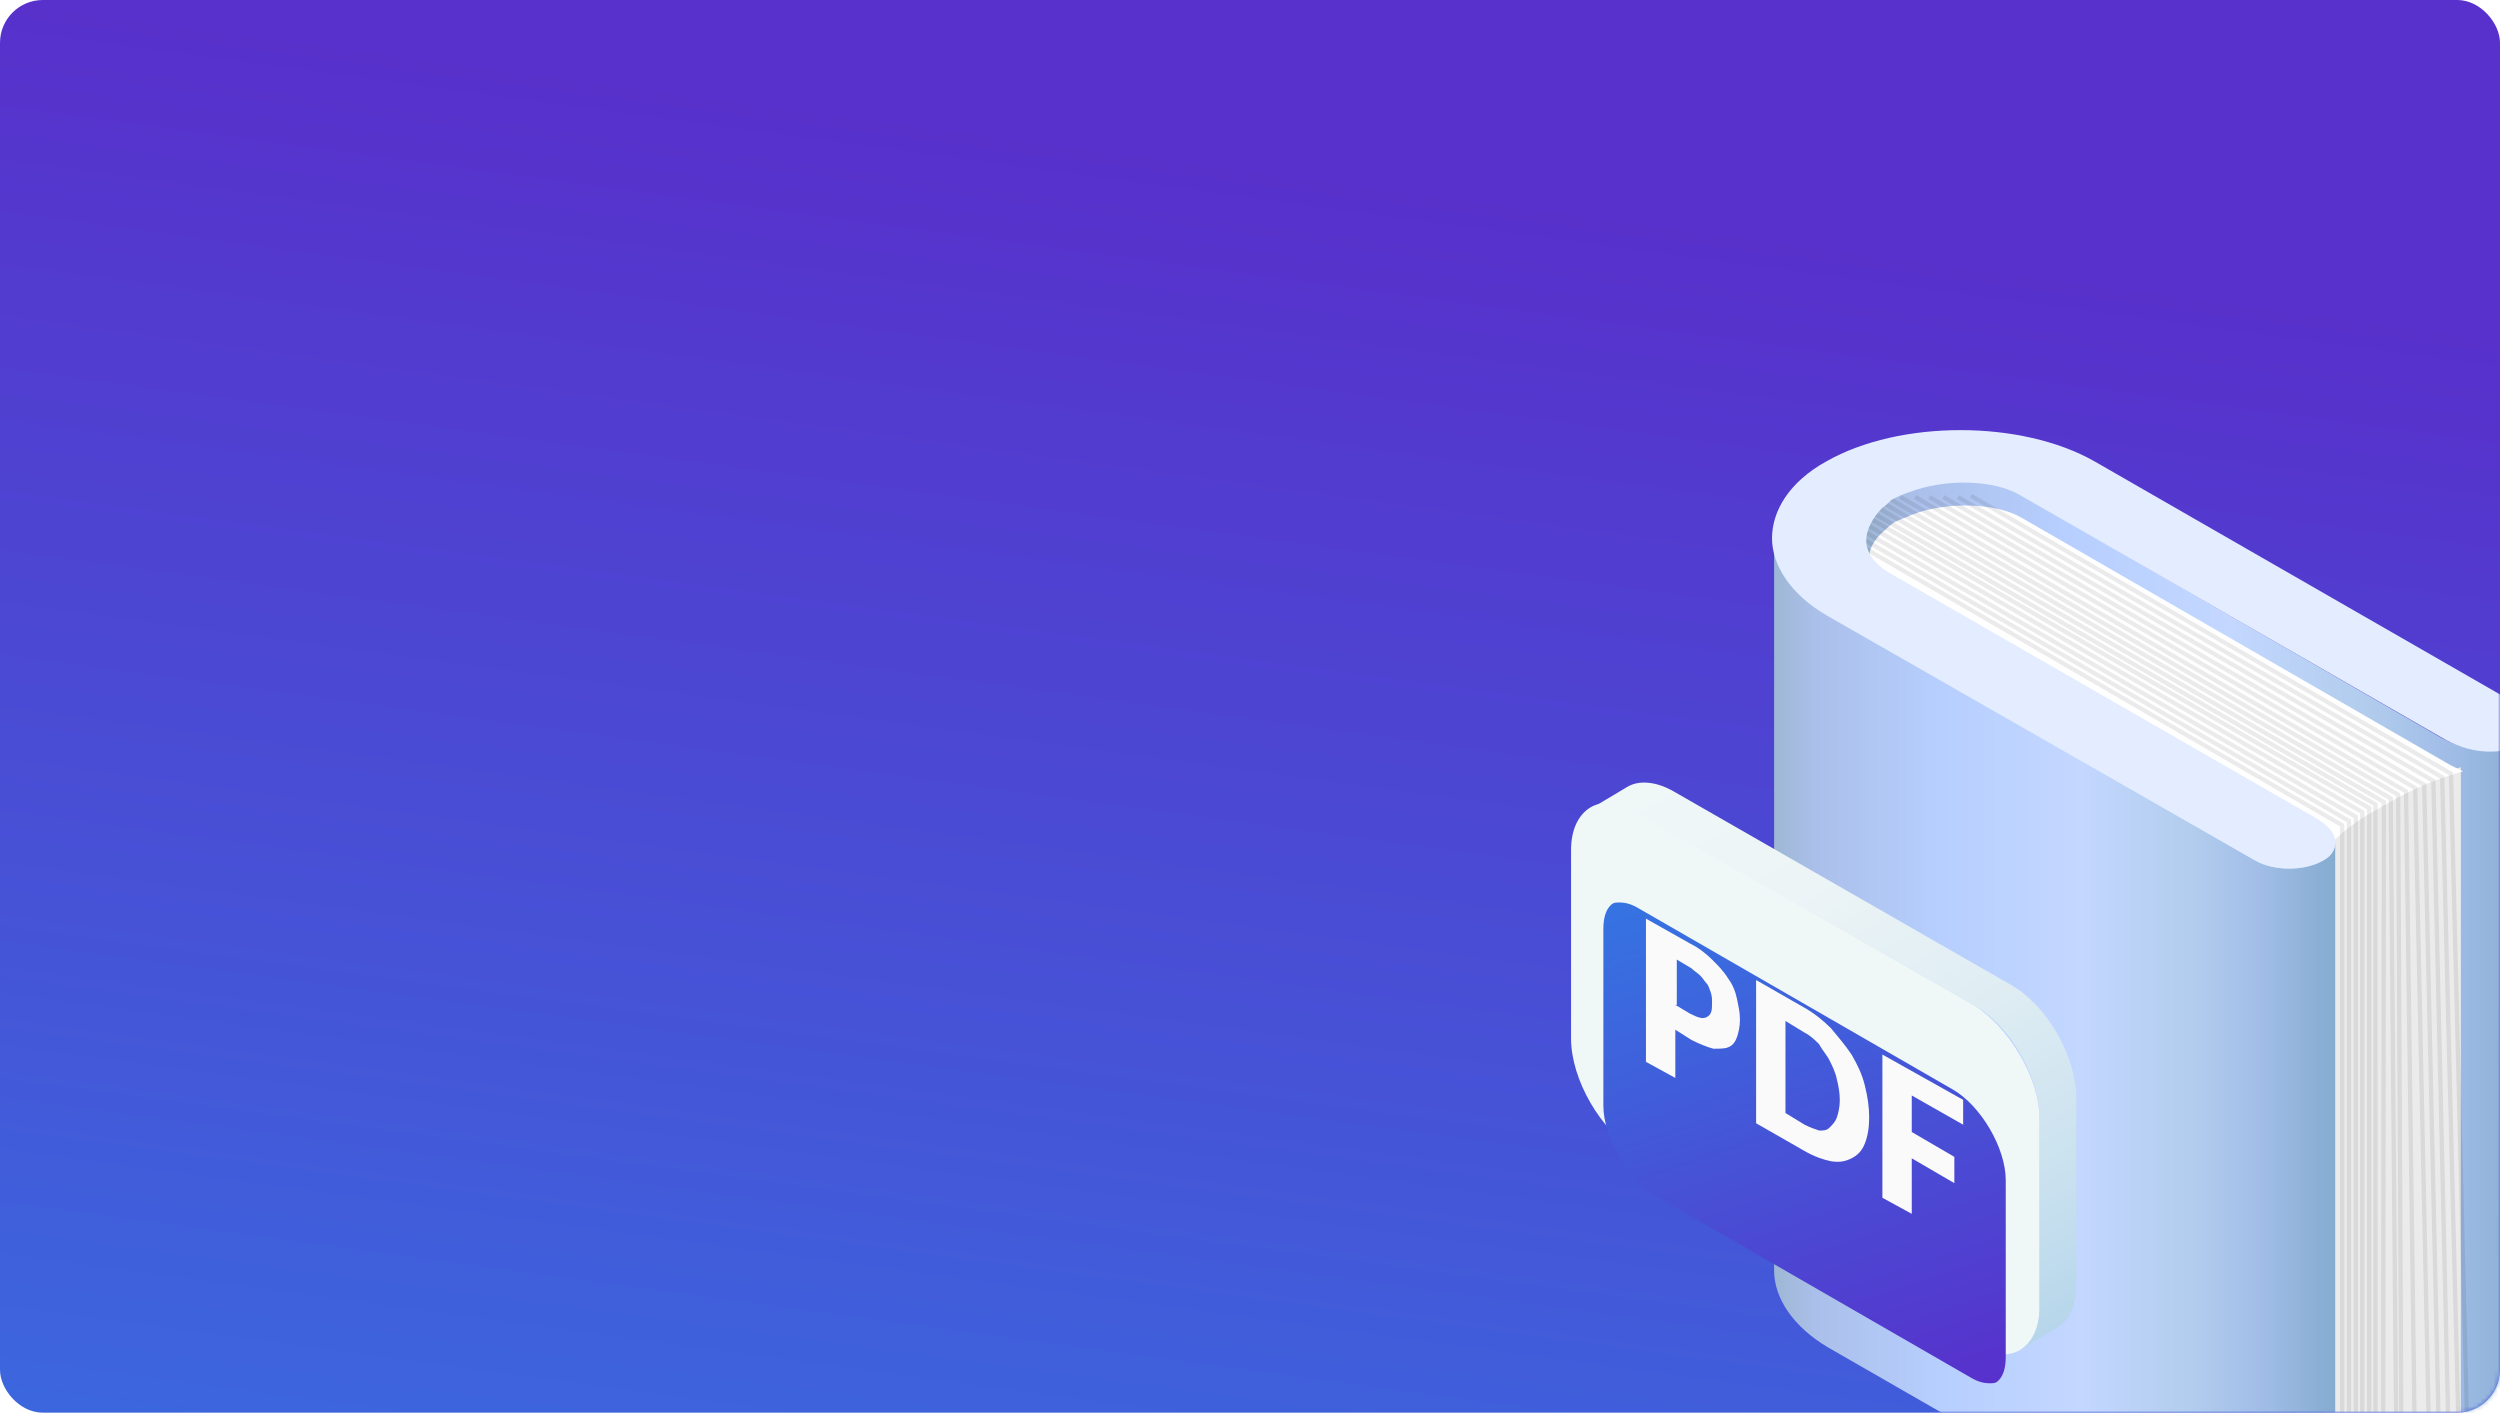 <svg width="584" height="330" viewBox="0 0 584 330" fill="none" xmlns="http://www.w3.org/2000/svg">
<rect width="584" height="330" rx="10" fill="url(#paint0_linear)"/>
<mask id="mask0" mask-type="alpha" maskUnits="userSpaceOnUse" x="0" y="0" width="584" height="330">
<rect width="584" height="330" rx="10" fill="url(#paint1_linear)"/>
</mask>
<g mask="url(#mask0)">
<path d="M152.599 61.134C148.197 63.564 141.349 63.564 134.991 60.161L35.704 2.808C29.835 -0.595 18.097 -1.081 9.782 2.322C8.804 2.808 7.336 3.294 6.358 3.78C5.38 4.266 4.402 4.752 3.913 5.724C0.978 8.154 0 10.585 0 13.501V184.59C0 182.16 1.467 179.244 3.913 176.813C4.891 176.327 5.38 175.355 6.358 174.869C7.336 174.383 8.315 173.897 9.782 173.411C18.586 170.009 29.835 170.495 35.704 173.897L135.48 231.251C141.839 234.653 148.686 234.653 153.088 232.223C155.044 230.765 156.512 229.307 156.512 227.848V56.759C156.022 58.703 155.044 60.161 152.599 61.134Z" transform="translate(435.61 112.368)" fill="url(#paint2_linear)"/>
<path d="M13.695 7.777C6.358 12.151 2.445 15.554 -3.73153e-06 17.984V179.352C2.445 176.436 6.358 173.033 13.695 169.145C21.031 164.771 26.9 162.826 31.791 161.368V3.70826e-06C26.9 1.458 21.031 3.888 13.695 7.777Z" transform="translate(543.066 179.215)" fill="#EBEBEB"/>
<path d="M35.704 2.808C29.835 -0.595 18.097 -1.081 9.782 2.322C8.804 2.808 7.336 3.294 6.358 3.78C5.38 4.266 4.402 5.238 3.913 5.724C0.978 8.154 0 10.585 0 13.501C0 16.417 1.467 19.333 4.891 20.792L104.667 78.145C105.645 78.631 106.623 79.117 107.113 80.09C109.558 77.173 113.471 73.771 120.807 69.882C128.144 65.508 134.013 63.564 138.904 62.106C137.926 61.62 136.948 61.134 135.969 60.648L35.704 2.808Z" transform="translate(436.443 118.082)" fill="white"/>
<path opacity="0.08" d="M122.301 76.97H122.801V76.682L122.552 76.538L122.301 76.97ZM123.9 75.969H124.4V75.681L124.151 75.537L123.9 75.969ZM125.491 74.981H125.991V74.693L125.742 74.548L125.491 74.981ZM126.996 73.906H127.496V73.618L127.246 73.473L126.996 73.906ZM128.629 72.96H129.129V72.672L128.88 72.527L128.629 72.96ZM130.078 72.101H130.578V71.813L130.328 71.669L130.078 72.101ZM132.031 71.534L132.531 71.535L132.531 71.247L132.282 71.102L132.031 71.534ZM133.64 70.685L134.14 70.681L134.137 70.396L133.892 70.253L133.64 70.685ZM135.383 69.836L135.883 69.833L135.882 69.548L135.635 69.404L135.383 69.836ZM137.23 69.068L137.73 69.061L137.726 68.778L137.481 68.636L137.23 69.068ZM139.362 68.271L139.861 68.261L139.855 67.98L139.613 67.839L139.362 68.271ZM141.462 67.511L141.962 67.5L141.956 67.22L141.714 67.079L141.462 67.511ZM143.608 66.618L144.108 66.606L144.101 66.326L143.859 66.185L143.608 66.618ZM145.664 65.768L146.164 65.756L146.157 65.476L145.915 65.335L145.664 65.768ZM147.721 64.919L148.22 64.906L148.213 64.626L147.971 64.486L147.721 64.919ZM-0.251 6.447L122.05 77.403L122.552 76.538L0.251 5.582L-0.251 6.447ZM121.801 76.97V237.517H122.801V76.97H121.801ZM1.348 5.446L123.649 76.402L124.151 75.537L1.85 4.581L1.348 5.446ZM123.4 75.969V236.516H124.4V75.969H123.4ZM2.939 4.457L125.24 75.413L125.742 74.548L3.441 3.592L2.939 4.457ZM124.991 74.981V235.527H125.991V74.981H124.991ZM4.444 3.382L126.745 74.338L127.246 73.473L4.946 2.517L4.444 3.382ZM126.496 73.906V234.452H127.496V73.906H126.496ZM6.077 2.436L128.378 73.392L128.88 72.527L6.579 1.571L6.077 2.436ZM128.129 72.96V233.506H129.129V72.96H128.129ZM7.526 1.578L129.827 72.534L130.328 71.669L8.028 0.713L7.526 1.578ZM129.578 72.101V232.648H130.578V72.101H129.578ZM9.324 0.718L131.779 71.967L132.282 71.102L9.827 -0.146L9.324 0.718ZM131.531 71.534L131.377 231.788L132.377 231.789L132.531 71.535L131.531 71.534ZM12.488 0.718L133.388 71.117L133.892 70.253L12.991 -0.146L12.488 0.718ZM133.14 70.69L134.541 231.793L135.541 231.785L134.14 70.681L133.14 70.69ZM15.637 0.718L135.132 70.268L135.635 69.404L16.14 -0.146L15.637 0.718ZM134.883 69.838L135.689 231.791L136.689 231.786L135.883 69.833L134.883 69.838ZM18.867 0.718L136.978 69.5L137.481 68.636L19.37 -0.146L18.867 0.718ZM136.73 69.075L138.92 231.796L139.92 231.782L137.73 69.061L136.73 69.075ZM22.302 0.718L139.11 68.704L139.613 67.839L22.805 -0.146L22.302 0.718ZM138.862 68.282L142.355 231.8L143.354 231.778L139.861 68.261L138.862 68.282ZM25.614 0.719L141.211 67.944L141.714 67.079L26.117 -0.146L25.614 0.719ZM140.963 67.523L144.667 231.8L145.667 231.778L141.962 67.5L140.963 67.523ZM28.887 0.719L143.357 67.05L143.859 66.185L29.388 -0.146L28.887 0.719ZM143.108 66.629L146.938 231.801L147.938 231.777L144.108 66.606L143.108 66.629ZM32.281 0.719L145.414 66.201L145.915 65.335L32.782 -0.146L32.281 0.719ZM145.164 65.781L149.332 231.802L150.332 231.776L146.164 65.756L145.164 65.781ZM35.307 0.433L147.47 65.352L147.971 64.486L35.808 -0.433L35.307 0.433ZM147.221 64.931L151.358 231.515L152.358 231.49L148.22 64.906L147.221 64.931Z" transform="translate(424.829 115.815)" fill="black"/>
<path d="M128.144 75.338C123.742 77.768 116.895 77.768 112.493 75.338L12.717 17.984C3.913 13.123 0 6.319 0 -9.27065e-07V171.089C0 177.408 4.402 184.213 12.717 189.073L112.493 246.427C116.895 248.857 123.742 248.857 128.144 246.427C130.1 245.455 131.078 243.997 131.078 242.052V70.963C131.078 72.907 130.1 73.879 128.144 75.338Z" transform="translate(414.433 125.75)" fill="url(#paint3_linear)"/>
<path d="M126.677 90.405L26.9 33.051C23.966 31.107 22.009 28.677 22.009 25.761C22.009 23.33 23.477 20.414 25.922 17.984C26.9 17.498 27.39 16.526 28.368 16.04C29.346 15.554 30.324 15.068 31.791 14.582C40.595 11.179 51.844 11.665 57.714 15.068L157.49 72.421C163.848 75.824 170.695 75.824 175.097 73.393C177.054 71.935 178.521 70.477 178.521 69.019C178.521 67.561 177.543 65.617 175.097 64.644L75.321 7.291C58.203 -2.43 29.835 -2.43 12.717 7.291C3.913 12.151 -1.86576e-06 18.956 -1.86576e-06 25.274C-1.86576e-06 31.593 4.402 38.398 12.717 43.258L112.982 100.612C117.384 103.042 124.231 103.042 128.633 100.612C130.589 99.64 131.567 98.182 131.567 96.238C131.567 94.293 130.1 92.349 126.677 90.405Z" transform="translate(413.944 100.476)" fill="#E3EDFF"/>
<path d="M93.995 47.152L15.437 2.091C11.321 -0.299 7.204 -0.64 4.46 1.067C1.715 2.774 0 6.187 0 10.966V55.003C0 64.561 6.861 76.509 15.437 81.63L93.995 126.69C98.112 129.08 102.228 129.421 104.973 127.715C107.717 126.008 109.432 122.594 109.432 117.815V73.778C109.432 64.22 102.228 52.272 93.995 47.152Z" transform="translate(367 187.586)" fill="#F0F7F7"/>
<g filter="url(#filter0_d)">
<path d="M90.222 112.31C88.85 112.31 87.477 111.969 85.762 110.945L12.35 68.615C5.832 64.86 1.63578e-07 54.96 1.63578e-07 47.45V6.145C1.63578e-07 3.787 0.511 1.939 1.534 0.818C1.852 0.469 2.232 0.14 2.697 0.057C3.018 1.69418e-06 3.396 1.30222e-06 3.774 1.30222e-06C5.146 1.30222e-06 6.518 0.341 8.233 1.365L81.645 43.695C88.163 47.45 93.995 57.35 93.995 64.86V106.166C93.995 108.523 93.484 110.372 92.462 111.492C92.143 111.841 91.764 112.17 91.298 112.253C90.978 112.31 90.6 112.31 90.222 112.31Z" transform="translate(374.547 195.822)" fill="url(#paint4_linear)"/>
</g>
<path d="M98.112 47.152L19.554 2.091C15.437 -0.299 11.321 -0.64 8.576 1.067L-1.63578e-07 6.187C2.744 4.48 6.518 4.822 10.978 7.211L89.536 51.931C98.112 56.71 104.973 68.658 104.973 78.558V122.594C104.973 127.373 103.258 130.787 100.513 132.494L109.089 127.373C111.834 125.666 113.549 122.253 113.549 117.474V73.778C113.549 63.879 106.688 51.931 98.112 47.152Z" transform="translate(371.46 182.808)" fill="url(#paint5_linear)"/>
<path d="M6.861 25.944V37.209L-3.27156e-07 33.454V1.30222e-06L10.291 5.803C12.35 6.827 14.065 8.193 15.437 9.558C16.809 10.924 18.182 12.289 19.211 13.996C20.24 15.362 20.926 17.068 21.269 18.775C21.612 20.482 21.955 21.848 21.955 23.554C21.955 25.261 21.612 26.627 21.269 27.651C20.926 28.675 20.24 29.699 19.211 30.04C18.525 30.382 17.152 30.382 15.78 30.382C14.408 30.04 12.693 29.358 10.634 28.334L6.861 25.944ZM6.861 20.141L10.291 22.189C12.35 23.213 13.379 23.554 14.408 22.872C15.437 22.189 15.437 21.165 15.437 19.458C15.437 18.775 15.437 18.093 15.094 17.068C14.751 16.386 14.751 15.703 14.065 15.02C13.722 14.679 13.379 13.996 12.693 13.313C12.007 12.631 11.321 12.289 10.634 11.607L7.204 9.558V20.141H6.861Z" transform="translate(384.495 214.597)" fill="#FAFAFA"/>
<path d="M26.415 32.089C26.415 34.478 26.072 36.526 25.386 38.233C24.7 39.94 23.67 40.964 22.298 41.647C20.926 42.33 19.554 42.671 17.495 42.33C15.78 41.988 13.722 41.306 11.321 39.94L1.30863e-06 33.454V-2.60444e-06L11.321 6.486C13.722 7.851 15.78 9.558 17.495 11.265C19.211 13.313 20.926 15.362 22.298 17.41C23.67 19.799 24.7 21.848 25.386 24.578C26.072 27.309 26.415 29.699 26.415 32.089ZM19.554 27.992C19.554 26.285 19.211 24.578 18.868 23.213C18.525 21.506 17.838 20.141 17.152 18.775C16.466 17.41 15.437 16.386 14.751 15.02C13.722 13.996 12.693 12.972 11.321 12.289L6.861 9.558V31.065L11.321 33.795C12.693 34.478 13.722 34.82 14.751 35.161C15.78 35.161 16.466 35.161 17.152 34.478C17.838 33.795 18.525 33.113 18.868 32.089C19.211 31.065 19.554 29.699 19.554 27.992Z" transform="translate(410.224 228.935)" fill="#FAFAFA"/>
<path d="M18.868 10.582V16.386L6.861 9.558V18.093L16.809 23.896V30.04L6.861 24.237V37.209L2.61725e-06 33.454V5.20887e-06L18.868 10.582Z" transform="translate(439.726 246.345)" fill="#FAFAFA"/>
</g>
<defs>
<filter id="filter0_d" x="324.547" y="160.822" width="193.995" height="212.31" filterUnits="userSpaceOnUse" color-interpolation-filters="sRGB">
<feFlood flood-opacity="0" result="BackgroundImageFix"/>
<feColorMatrix in="SourceAlpha" type="matrix" values="0 0 0 0 0 0 0 0 0 0 0 0 0 0 0 0 0 0 255 0"/>
<feOffset dy="15"/>
<feGaussianBlur stdDeviation="25"/>
<feColorMatrix type="matrix" values="0 0 0 0 0 0 0 0 0 0.026 0 0 0 0 0.159 0 0 0 0.25 0"/>
<feBlend mode="normal" in2="BackgroundImageFix" result="effect1_dropShadow"/>
<feBlend mode="normal" in="SourceGraphic" in2="effect1_dropShadow" result="shape"/>
</filter>
<linearGradient id="paint0_linear" x2="1" gradientUnits="userSpaceOnUse" gradientTransform="matrix(-468 -477 584.58 72.468 181.71 440.766)">
<stop stop-color="#3574E2"/>
<stop offset="1" stop-color="#5830CB"/>
</linearGradient>
<linearGradient id="paint1_linear" x2="1" gradientUnits="userSpaceOnUse" gradientTransform="matrix(-268 182 -166.267 -244.832 419.133 150.416)">
<stop stop-color="#3574E2"/>
<stop offset="1" stop-color="#5830CB"/>
</linearGradient>
<linearGradient id="paint2_linear" x2="1" gradientUnits="userSpaceOnUse" gradientTransform="translate(-0.481 55.425) scale(156.829 123.001)">
<stop stop-color="#9EB7D4"/>
<stop offset="0.072" stop-color="#AABFE9"/>
<stop offset="0.301" stop-color="#B7CFFF"/>
<stop offset="0.549" stop-color="#C3D7FF"/>
<stop offset="0.744" stop-color="#B2CDED"/>
<stop offset="0.865" stop-color="#A2BEE8"/>
<stop offset="1" stop-color="#86ACD0"/>
</linearGradient>
<linearGradient id="paint3_linear" x2="1" gradientUnits="userSpaceOnUse" gradientTransform="translate(-0.403 58.816) scale(131.344 130.525)">
<stop stop-color="#9EB7D4"/>
<stop offset="0.072" stop-color="#AABFE9"/>
<stop offset="0.301" stop-color="#B7CFFF"/>
<stop offset="0.549" stop-color="#C3D7FF"/>
<stop offset="0.744" stop-color="#B2CDED"/>
<stop offset="0.865" stop-color="#A2BEE8"/>
<stop offset="1" stop-color="#86ACD0"/>
</linearGradient>
<linearGradient id="paint4_linear" x2="1" gradientUnits="userSpaceOnUse" gradientTransform="matrix(93.995 112.31 -93.995 31.514 46.998 -15.757)">
<stop stop-color="#3574E2"/>
<stop offset="1" stop-color="#5830CB"/>
</linearGradient>
<linearGradient id="paint5_linear" x2="1" gradientUnits="userSpaceOnUse" gradientTransform="translate(98.843 -50.849) scale(160.319 159.534) rotate(60)">
<stop stop-color="#F0F7F7"/>
<stop offset="0.256" stop-color="#ECF4F6"/>
<stop offset="0.531" stop-color="#DFEDF3"/>
<stop offset="0.814" stop-color="#C9E1EF"/>
<stop offset="1" stop-color="#B7D6EB"/>
</linearGradient>
</defs>
</svg>
